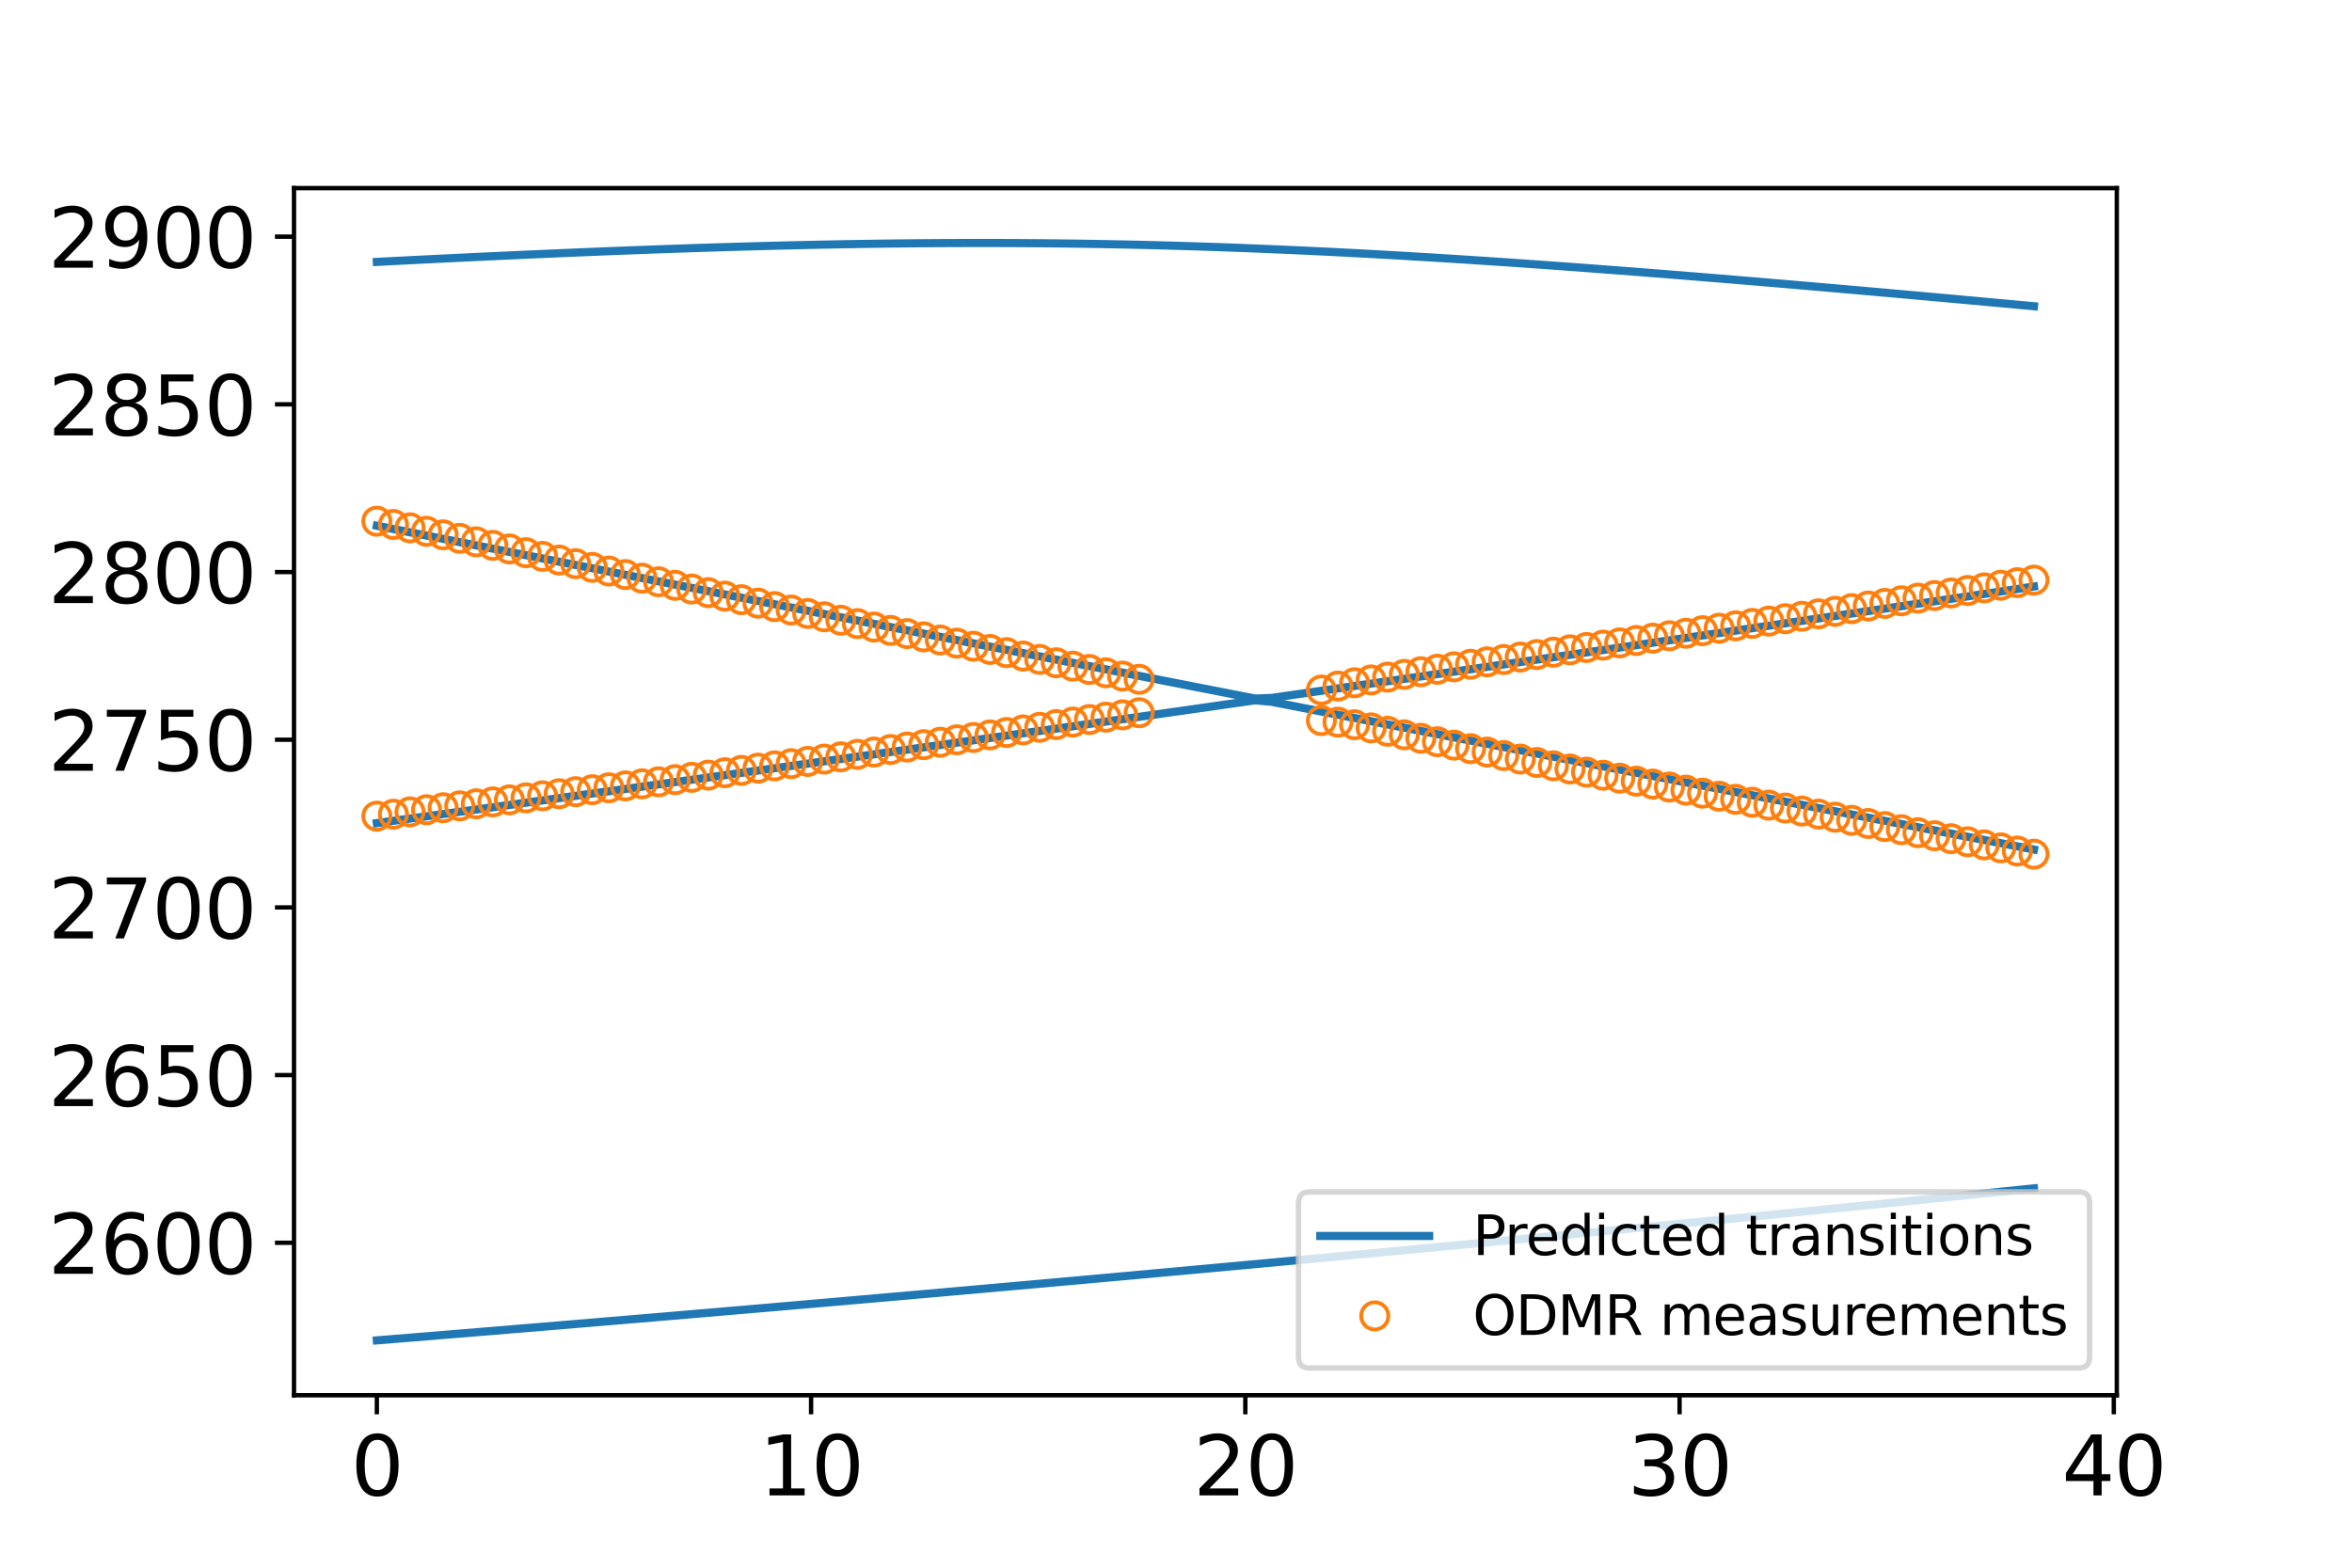 <?xml version="1.0" encoding="utf-8" standalone="no"?>
<!DOCTYPE svg PUBLIC "-//W3C//DTD SVG 1.1//EN"
  "http://www.w3.org/Graphics/SVG/1.1/DTD/svg11.dtd">
<svg xmlns:xlink="http://www.w3.org/1999/xlink" width="432pt" height="288pt" viewBox="0 0 432 288" xmlns="http://www.w3.org/2000/svg" version="1.1">
 <defs>
  <style type="text/css">*{stroke-linejoin: round; stroke-linecap: butt}</style>
 </defs>
 <g id="figure_1">
  <g id="patch_1">
   <path d="M 0 288 
L 432 288 
L 432 0 
L 0 0 
z
" style="fill: #ffffff"/>
  </g>
  <g id="axes_1">
   <g id="patch_2">
    <path d="M 54 256.32 
L 388.8 256.32 
L 388.8 34.56 
L 54 34.56 
z
" style="fill: #ffffff"/>
   </g>
   <g id="matplotlib.axis_1">
    <g id="xtick_1">
     <g id="line2d_1">
      <defs>
       <path id="m8bbb80790c" d="M 0 0 
L 0 3.5 
" style="stroke: #000000; stroke-width: 0.8"/>
      </defs>
      <g>
       <use xlink:href="#m8bbb80790c" x="69.218" y="256.32" style="stroke: #000000; stroke-width: 0.8"/>
      </g>
     </g>
     <g id="text_1">
      <!-- 0 -->
      <g transform="translate(64.446 274.718)scale(0.15 -0.15)">
       <defs>
        <path id="DejaVuSans-30" d="M 2034 4250 
Q 1547 4250 1301 3770 
Q 1056 3291 1056 2328 
Q 1056 1369 1301 889 
Q 1547 409 2034 409 
Q 2525 409 2770 889 
Q 3016 1369 3016 2328 
Q 3016 3291 2770 3770 
Q 2525 4250 2034 4250 
z
M 2034 4750 
Q 2819 4750 3233 4129 
Q 3647 3509 3647 2328 
Q 3647 1150 3233 529 
Q 2819 -91 2034 -91 
Q 1250 -91 836 529 
Q 422 1150 422 2328 
Q 422 3509 836 4129 
Q 1250 4750 2034 4750 
z
" transform="scale(0.016)"/>
       </defs>
       <use xlink:href="#DejaVuSans-30"/>
      </g>
     </g>
    </g>
    <g id="xtick_2">
     <g id="line2d_2">
      <g>
       <use xlink:href="#m8bbb80790c" x="148.976" y="256.32" style="stroke: #000000; stroke-width: 0.8"/>
      </g>
     </g>
     <g id="text_2">
      <!-- 10 -->
      <g transform="translate(139.432 274.718)scale(0.15 -0.15)">
       <defs>
        <path id="DejaVuSans-31" d="M 794 531 
L 1825 531 
L 1825 4091 
L 703 3866 
L 703 4441 
L 1819 4666 
L 2450 4666 
L 2450 531 
L 3481 531 
L 3481 0 
L 794 0 
L 794 531 
z
" transform="scale(0.016)"/>
       </defs>
       <use xlink:href="#DejaVuSans-31"/>
       <use xlink:href="#DejaVuSans-30" x="63.623"/>
      </g>
     </g>
    </g>
    <g id="xtick_3">
     <g id="line2d_3">
      <g>
       <use xlink:href="#m8bbb80790c" x="228.734" y="256.32" style="stroke: #000000; stroke-width: 0.8"/>
      </g>
     </g>
     <g id="text_3">
      <!-- 20 -->
      <g transform="translate(219.19 274.718)scale(0.15 -0.15)">
       <defs>
        <path id="DejaVuSans-32" d="M 1228 531 
L 3431 531 
L 3431 0 
L 469 0 
L 469 531 
Q 828 903 1448 1529 
Q 2069 2156 2228 2338 
Q 2531 2678 2651 2914 
Q 2772 3150 2772 3378 
Q 2772 3750 2511 3984 
Q 2250 4219 1831 4219 
Q 1534 4219 1204 4116 
Q 875 4013 500 3803 
L 500 4441 
Q 881 4594 1212 4672 
Q 1544 4750 1819 4750 
Q 2544 4750 2975 4387 
Q 3406 4025 3406 3419 
Q 3406 3131 3298 2873 
Q 3191 2616 2906 2266 
Q 2828 2175 2409 1742 
Q 1991 1309 1228 531 
z
" transform="scale(0.016)"/>
       </defs>
       <use xlink:href="#DejaVuSans-32"/>
       <use xlink:href="#DejaVuSans-30" x="63.623"/>
      </g>
     </g>
    </g>
    <g id="xtick_4">
     <g id="line2d_4">
      <g>
       <use xlink:href="#m8bbb80790c" x="308.492" y="256.32" style="stroke: #000000; stroke-width: 0.8"/>
      </g>
     </g>
     <g id="text_4">
      <!-- 30 -->
      <g transform="translate(298.948 274.718)scale(0.15 -0.15)">
       <defs>
        <path id="DejaVuSans-33" d="M 2597 2516 
Q 3050 2419 3304 2112 
Q 3559 1806 3559 1356 
Q 3559 666 3084 287 
Q 2609 -91 1734 -91 
Q 1441 -91 1130 -33 
Q 819 25 488 141 
L 488 750 
Q 750 597 1062 519 
Q 1375 441 1716 441 
Q 2309 441 2620 675 
Q 2931 909 2931 1356 
Q 2931 1769 2642 2001 
Q 2353 2234 1838 2234 
L 1294 2234 
L 1294 2753 
L 1863 2753 
Q 2328 2753 2575 2939 
Q 2822 3125 2822 3475 
Q 2822 3834 2567 4026 
Q 2313 4219 1838 4219 
Q 1578 4219 1281 4162 
Q 984 4106 628 3988 
L 628 4550 
Q 988 4650 1302 4700 
Q 1616 4750 1894 4750 
Q 2613 4750 3031 4423 
Q 3450 4097 3450 3541 
Q 3450 3153 3228 2886 
Q 3006 2619 2597 2516 
z
" transform="scale(0.016)"/>
       </defs>
       <use xlink:href="#DejaVuSans-33"/>
       <use xlink:href="#DejaVuSans-30" x="63.623"/>
      </g>
     </g>
    </g>
    <g id="xtick_5">
     <g id="line2d_5">
      <g>
       <use xlink:href="#m8bbb80790c" x="388.25" y="256.32" style="stroke: #000000; stroke-width: 0.8"/>
      </g>
     </g>
     <g id="text_5">
      <!-- 40 -->
      <g transform="translate(378.706 274.718)scale(0.15 -0.15)">
       <defs>
        <path id="DejaVuSans-34" d="M 2419 4116 
L 825 1625 
L 2419 1625 
L 2419 4116 
z
M 2253 4666 
L 3047 4666 
L 3047 1625 
L 3713 1625 
L 3713 1100 
L 3047 1100 
L 3047 0 
L 2419 0 
L 2419 1100 
L 313 1100 
L 313 1709 
L 2253 4666 
z
" transform="scale(0.016)"/>
       </defs>
       <use xlink:href="#DejaVuSans-34"/>
       <use xlink:href="#DejaVuSans-30" x="63.623"/>
      </g>
     </g>
    </g>
   </g>
   <g id="matplotlib.axis_2">
    <g id="ytick_1">
     <g id="line2d_6">
      <defs>
       <path id="mfdaae67c1b" d="M 0 0 
L -3.5 0 
" style="stroke: #000000; stroke-width: 0.8"/>
      </defs>
      <g>
       <use xlink:href="#mfdaae67c1b" x="54" y="228.31" style="stroke: #000000; stroke-width: 0.8"/>
      </g>
     </g>
     <g id="text_6">
      <!-- 2600 -->
      <g transform="translate(8.825 234.009)scale(0.15 -0.15)">
       <defs>
        <path id="DejaVuSans-36" d="M 2113 2584 
Q 1688 2584 1439 2293 
Q 1191 2003 1191 1497 
Q 1191 994 1439 701 
Q 1688 409 2113 409 
Q 2538 409 2786 701 
Q 3034 994 3034 1497 
Q 3034 2003 2786 2293 
Q 2538 2584 2113 2584 
z
M 3366 4563 
L 3366 3988 
Q 3128 4100 2886 4159 
Q 2644 4219 2406 4219 
Q 1781 4219 1451 3797 
Q 1122 3375 1075 2522 
Q 1259 2794 1537 2939 
Q 1816 3084 2150 3084 
Q 2853 3084 3261 2657 
Q 3669 2231 3669 1497 
Q 3669 778 3244 343 
Q 2819 -91 2113 -91 
Q 1303 -91 875 529 
Q 447 1150 447 2328 
Q 447 3434 972 4092 
Q 1497 4750 2381 4750 
Q 2619 4750 2861 4703 
Q 3103 4656 3366 4563 
z
" transform="scale(0.016)"/>
       </defs>
       <use xlink:href="#DejaVuSans-32"/>
       <use xlink:href="#DejaVuSans-36" x="63.623"/>
       <use xlink:href="#DejaVuSans-30" x="127.246"/>
       <use xlink:href="#DejaVuSans-30" x="190.869"/>
      </g>
     </g>
    </g>
    <g id="ytick_2">
     <g id="line2d_7">
      <g>
       <use xlink:href="#mfdaae67c1b" x="54" y="197.504" style="stroke: #000000; stroke-width: 0.8"/>
      </g>
     </g>
     <g id="text_7">
      <!-- 2650 -->
      <g transform="translate(8.825 203.203)scale(0.15 -0.15)">
       <defs>
        <path id="DejaVuSans-35" d="M 691 4666 
L 3169 4666 
L 3169 4134 
L 1269 4134 
L 1269 2991 
Q 1406 3038 1543 3061 
Q 1681 3084 1819 3084 
Q 2600 3084 3056 2656 
Q 3513 2228 3513 1497 
Q 3513 744 3044 326 
Q 2575 -91 1722 -91 
Q 1428 -91 1123 -41 
Q 819 9 494 109 
L 494 744 
Q 775 591 1075 516 
Q 1375 441 1709 441 
Q 2250 441 2565 725 
Q 2881 1009 2881 1497 
Q 2881 1984 2565 2268 
Q 2250 2553 1709 2553 
Q 1456 2553 1204 2497 
Q 953 2441 691 2322 
L 691 4666 
z
" transform="scale(0.016)"/>
       </defs>
       <use xlink:href="#DejaVuSans-32"/>
       <use xlink:href="#DejaVuSans-36" x="63.623"/>
       <use xlink:href="#DejaVuSans-35" x="127.246"/>
       <use xlink:href="#DejaVuSans-30" x="190.869"/>
      </g>
     </g>
    </g>
    <g id="ytick_3">
     <g id="line2d_8">
      <g>
       <use xlink:href="#mfdaae67c1b" x="54" y="166.699" style="stroke: #000000; stroke-width: 0.8"/>
      </g>
     </g>
     <g id="text_8">
      <!-- 2700 -->
      <g transform="translate(8.825 172.398)scale(0.15 -0.15)">
       <defs>
        <path id="DejaVuSans-37" d="M 525 4666 
L 3525 4666 
L 3525 4397 
L 1831 0 
L 1172 0 
L 2766 4134 
L 525 4134 
L 525 4666 
z
" transform="scale(0.016)"/>
       </defs>
       <use xlink:href="#DejaVuSans-32"/>
       <use xlink:href="#DejaVuSans-37" x="63.623"/>
       <use xlink:href="#DejaVuSans-30" x="127.246"/>
       <use xlink:href="#DejaVuSans-30" x="190.869"/>
      </g>
     </g>
    </g>
    <g id="ytick_4">
     <g id="line2d_9">
      <g>
       <use xlink:href="#mfdaae67c1b" x="54" y="135.894" style="stroke: #000000; stroke-width: 0.8"/>
      </g>
     </g>
     <g id="text_9">
      <!-- 2750 -->
      <g transform="translate(8.825 141.593)scale(0.15 -0.15)">
       <use xlink:href="#DejaVuSans-32"/>
       <use xlink:href="#DejaVuSans-37" x="63.623"/>
       <use xlink:href="#DejaVuSans-35" x="127.246"/>
       <use xlink:href="#DejaVuSans-30" x="190.869"/>
      </g>
     </g>
    </g>
    <g id="ytick_5">
     <g id="line2d_10">
      <g>
       <use xlink:href="#mfdaae67c1b" x="54" y="105.089" style="stroke: #000000; stroke-width: 0.8"/>
      </g>
     </g>
     <g id="text_10">
      <!-- 2800 -->
      <g transform="translate(8.825 110.787)scale(0.15 -0.15)">
       <defs>
        <path id="DejaVuSans-38" d="M 2034 2216 
Q 1584 2216 1326 1975 
Q 1069 1734 1069 1313 
Q 1069 891 1326 650 
Q 1584 409 2034 409 
Q 2484 409 2743 651 
Q 3003 894 3003 1313 
Q 3003 1734 2745 1975 
Q 2488 2216 2034 2216 
z
M 1403 2484 
Q 997 2584 770 2862 
Q 544 3141 544 3541 
Q 544 4100 942 4425 
Q 1341 4750 2034 4750 
Q 2731 4750 3128 4425 
Q 3525 4100 3525 3541 
Q 3525 3141 3298 2862 
Q 3072 2584 2669 2484 
Q 3125 2378 3379 2068 
Q 3634 1759 3634 1313 
Q 3634 634 3220 271 
Q 2806 -91 2034 -91 
Q 1263 -91 848 271 
Q 434 634 434 1313 
Q 434 1759 690 2068 
Q 947 2378 1403 2484 
z
M 1172 3481 
Q 1172 3119 1398 2916 
Q 1625 2713 2034 2713 
Q 2441 2713 2670 2916 
Q 2900 3119 2900 3481 
Q 2900 3844 2670 4047 
Q 2441 4250 2034 4250 
Q 1625 4250 1398 4047 
Q 1172 3844 1172 3481 
z
" transform="scale(0.016)"/>
       </defs>
       <use xlink:href="#DejaVuSans-32"/>
       <use xlink:href="#DejaVuSans-38" x="63.623"/>
       <use xlink:href="#DejaVuSans-30" x="127.246"/>
       <use xlink:href="#DejaVuSans-30" x="190.869"/>
      </g>
     </g>
    </g>
    <g id="ytick_6">
     <g id="line2d_11">
      <g>
       <use xlink:href="#mfdaae67c1b" x="54" y="74.283" style="stroke: #000000; stroke-width: 0.8"/>
      </g>
     </g>
     <g id="text_11">
      <!-- 2850 -->
      <g transform="translate(8.825 79.982)scale(0.15 -0.15)">
       <use xlink:href="#DejaVuSans-32"/>
       <use xlink:href="#DejaVuSans-38" x="63.623"/>
       <use xlink:href="#DejaVuSans-35" x="127.246"/>
       <use xlink:href="#DejaVuSans-30" x="190.869"/>
      </g>
     </g>
    </g>
    <g id="ytick_7">
     <g id="line2d_12">
      <g>
       <use xlink:href="#mfdaae67c1b" x="54" y="43.478" style="stroke: #000000; stroke-width: 0.8"/>
      </g>
     </g>
     <g id="text_12">
      <!-- 2900 -->
      <g transform="translate(8.825 49.177)scale(0.15 -0.15)">
       <defs>
        <path id="DejaVuSans-39" d="M 703 97 
L 703 672 
Q 941 559 1184 500 
Q 1428 441 1663 441 
Q 2288 441 2617 861 
Q 2947 1281 2994 2138 
Q 2813 1869 2534 1725 
Q 2256 1581 1919 1581 
Q 1219 1581 811 2004 
Q 403 2428 403 3163 
Q 403 3881 828 4315 
Q 1253 4750 1959 4750 
Q 2769 4750 3195 4129 
Q 3622 3509 3622 2328 
Q 3622 1225 3098 567 
Q 2575 -91 1691 -91 
Q 1453 -91 1209 -44 
Q 966 3 703 97 
z
M 1959 2075 
Q 2384 2075 2632 2365 
Q 2881 2656 2881 3163 
Q 2881 3666 2632 3958 
Q 2384 4250 1959 4250 
Q 1534 4250 1286 3958 
Q 1038 3666 1038 3163 
Q 1038 2656 1286 2365 
Q 1534 2075 1959 2075 
z
" transform="scale(0.016)"/>
       </defs>
       <use xlink:href="#DejaVuSans-32"/>
       <use xlink:href="#DejaVuSans-39" x="63.623"/>
       <use xlink:href="#DejaVuSans-30" x="127.246"/>
       <use xlink:href="#DejaVuSans-30" x="190.869"/>
      </g>
     </g>
    </g>
   </g>
   <g id="line2d_13">
    <path d="M 69.218 246.24 
L 72.262 245.993 
L 75.305 245.745 
L 78.349 245.496 
L 81.393 245.246 
L 84.436 244.996 
L 87.48 244.746 
L 90.524 244.495 
L 93.567 244.243 
L 96.611 243.99 
L 99.655 243.737 
L 102.698 243.483 
L 105.742 243.228 
L 108.785 242.973 
L 111.829 242.717 
L 114.873 242.461 
L 117.916 242.204 
L 120.96 241.946 
L 124.004 241.687 
L 127.047 241.428 
L 130.091 241.169 
L 133.135 240.908 
L 136.178 240.647 
L 139.222 240.386 
L 142.265 240.123 
L 145.309 239.86 
L 148.353 239.597 
L 151.396 239.333 
L 154.44 239.068 
L 157.484 238.802 
L 160.527 238.536 
L 163.571 238.269 
L 166.615 238.002 
L 169.658 237.734 
L 172.702 237.465 
L 175.745 237.195 
L 178.789 236.925 
L 181.833 236.655 
L 184.876 236.383 
L 187.92 236.111 
L 190.964 235.839 
L 194.007 235.565 
L 197.051 235.292 
L 200.095 235.017 
L 203.138 234.742 
L 206.182 234.466 
L 209.225 234.19 
L 212.269 233.912 
L 215.313 233.635 
L 218.356 233.356 
L 221.4 233.077 
L 224.444 232.798 
L 227.487 232.517 
L 230.531 232.236 
L 233.575 231.955 
L 236.618 231.672 
L 239.662 231.39 
L 242.705 231.106 
L 245.749 230.822 
L 248.793 230.537 
L 251.836 230.252 
L 254.88 229.966 
L 257.924 229.679 
L 260.967 229.392 
L 264.011 229.104 
L 267.055 228.815 
L 270.098 228.526 
L 273.142 228.236 
L 276.185 227.945 
L 279.229 227.654 
L 282.273 227.362 
L 285.316 227.07 
L 288.36 226.777 
L 291.404 226.483 
L 294.447 226.189 
L 297.491 225.894 
L 300.535 225.598 
L 303.578 225.302 
L 306.622 225.005 
L 309.665 224.708 
L 312.709 224.41 
L 315.753 224.111 
L 318.796 223.812 
L 321.84 223.511 
L 324.884 223.211 
L 327.927 222.91 
L 330.971 222.608 
L 334.015 222.305 
L 337.058 222.002 
L 340.102 221.698 
L 343.145 221.394 
L 346.189 221.089 
L 349.233 220.783 
L 352.276 220.476 
L 355.32 220.17 
L 358.364 219.862 
L 361.407 219.554 
L 364.451 219.245 
L 367.495 218.935 
L 370.538 218.625 
L 373.582 218.315 
" clip-path="url(#p1e06d47114)" style="fill: none; stroke: #1f77b4; stroke-width: 1.5; stroke-linecap: square"/>
   </g>
   <g id="line2d_14">
    <path d="M 69.218 151.211 
L 72.262 150.796 
L 75.305 150.38 
L 78.349 149.964 
L 81.393 149.548 
L 84.436 149.131 
L 87.48 148.714 
L 90.524 148.296 
L 93.567 147.878 
L 96.611 147.46 
L 99.655 147.041 
L 102.698 146.621 
L 105.742 146.202 
L 108.785 145.782 
L 111.829 145.361 
L 114.873 144.94 
L 117.916 144.519 
L 120.96 144.097 
L 124.004 143.675 
L 127.047 143.252 
L 130.091 142.829 
L 133.135 142.406 
L 136.178 141.982 
L 139.222 141.558 
L 142.265 141.134 
L 145.309 140.709 
L 148.353 140.283 
L 151.396 139.858 
L 154.44 139.431 
L 157.484 139.005 
L 160.527 138.578 
L 163.571 138.151 
L 166.615 137.723 
L 169.658 137.295 
L 172.702 136.866 
L 175.745 136.437 
L 178.789 136.008 
L 181.833 135.578 
L 184.876 135.148 
L 187.92 134.718 
L 190.964 134.287 
L 194.007 133.855 
L 197.051 133.424 
L 200.095 132.992 
L 203.138 132.559 
L 206.182 132.126 
L 209.225 131.693 
L 212.269 131.26 
L 215.313 130.826 
L 218.356 130.391 
L 221.4 129.957 
L 224.444 129.521 
L 227.487 129.086 
L 230.531 128.65 
L 233.575 128.929 
L 236.618 129.524 
L 239.662 130.119 
L 242.705 130.714 
L 245.749 131.308 
L 248.793 131.902 
L 251.836 132.496 
L 254.88 133.09 
L 257.924 133.683 
L 260.967 134.277 
L 264.011 134.87 
L 267.055 135.463 
L 270.098 136.055 
L 273.142 136.648 
L 276.185 137.24 
L 279.229 137.832 
L 282.273 138.424 
L 285.316 139.016 
L 288.36 139.607 
L 291.404 140.198 
L 294.447 140.789 
L 297.491 141.38 
L 300.535 141.97 
L 303.578 142.56 
L 306.622 143.15 
L 309.665 143.74 
L 312.709 144.33 
L 315.753 144.919 
L 318.796 145.508 
L 321.84 146.097 
L 324.884 146.685 
L 327.927 147.274 
L 330.971 147.862 
L 334.015 148.45 
L 337.058 149.037 
L 340.102 149.625 
L 343.145 150.212 
L 346.189 150.799 
L 349.233 151.385 
L 352.276 151.972 
L 355.32 152.558 
L 358.364 153.144 
L 361.407 153.729 
L 364.451 154.315 
L 367.495 154.9 
L 370.538 155.485 
L 373.582 156.069 
" clip-path="url(#p1e06d47114)" style="fill: none; stroke: #1f77b4; stroke-width: 1.5; stroke-linecap: square"/>
   </g>
   <g id="line2d_15">
    <path d="M 69.218 96.586 
L 72.262 97.187 
L 75.305 97.788 
L 78.349 98.389 
L 81.393 98.99 
L 84.436 99.591 
L 87.48 100.192 
L 90.524 100.793 
L 93.567 101.394 
L 96.611 101.995 
L 99.655 102.596 
L 102.698 103.196 
L 105.742 103.797 
L 108.785 104.398 
L 111.829 104.999 
L 114.873 105.599 
L 117.916 106.2 
L 120.96 106.8 
L 124.004 107.401 
L 127.047 108.001 
L 130.091 108.601 
L 133.135 109.201 
L 136.178 109.801 
L 139.222 110.401 
L 142.265 111.001 
L 145.309 111.601 
L 148.353 112.2 
L 151.396 112.8 
L 154.44 113.399 
L 157.484 113.998 
L 160.527 114.597 
L 163.571 115.196 
L 166.615 115.795 
L 169.658 116.394 
L 172.702 116.992 
L 175.745 117.591 
L 178.789 118.189 
L 181.833 118.787 
L 184.876 119.385 
L 187.92 119.983 
L 190.964 120.581 
L 194.007 121.178 
L 197.051 121.775 
L 200.095 122.372 
L 203.138 122.969 
L 206.182 123.566 
L 209.225 124.163 
L 212.269 124.759 
L 215.313 125.356 
L 218.356 125.952 
L 221.4 126.548 
L 224.444 127.143 
L 227.487 127.739 
L 230.531 128.334 
L 233.575 128.214 
L 236.618 127.777 
L 239.662 127.34 
L 242.705 126.903 
L 245.749 126.465 
L 248.793 126.027 
L 251.836 125.588 
L 254.88 125.149 
L 257.924 124.71 
L 260.967 124.27 
L 264.011 123.83 
L 267.055 123.39 
L 270.098 122.949 
L 273.142 122.508 
L 276.185 122.066 
L 279.229 121.624 
L 282.273 121.182 
L 285.316 120.739 
L 288.36 120.296 
L 291.404 119.853 
L 294.447 119.409 
L 297.491 118.965 
L 300.535 118.521 
L 303.578 118.076 
L 306.622 117.631 
L 309.665 117.186 
L 312.709 116.74 
L 315.753 116.293 
L 318.796 115.847 
L 321.84 115.4 
L 324.884 114.953 
L 327.927 114.505 
L 330.971 114.057 
L 334.015 113.609 
L 337.058 113.16 
L 340.102 112.711 
L 343.145 112.262 
L 346.189 111.812 
L 349.233 111.362 
L 352.276 110.912 
L 355.32 110.461 
L 358.364 110.01 
L 361.407 109.559 
L 364.451 109.108 
L 367.495 108.656 
L 370.538 108.203 
L 373.582 107.751 
" clip-path="url(#p1e06d47114)" style="fill: none; stroke: #1f77b4; stroke-width: 1.5; stroke-linecap: square"/>
   </g>
   <g id="line2d_16">
    <path d="M 69.218 48.113 
L 72.262 47.957 
L 75.305 47.804 
L 78.349 47.652 
L 81.393 47.502 
L 84.436 47.355 
L 87.48 47.209 
L 90.524 47.067 
L 93.567 46.927 
L 96.611 46.789 
L 99.655 46.654 
L 102.698 46.523 
L 105.742 46.394 
L 108.785 46.269 
L 111.829 46.147 
L 114.873 46.028 
L 117.916 45.913 
L 120.96 45.802 
L 124.004 45.695 
L 127.047 45.592 
L 130.091 45.493 
L 133.135 45.399 
L 136.178 45.309 
L 139.222 45.225 
L 142.265 45.145 
L 145.309 45.07 
L 148.353 45.001 
L 151.396 44.937 
L 154.44 44.879 
L 157.484 44.827 
L 160.527 44.781 
L 163.571 44.741 
L 166.615 44.707 
L 169.658 44.68 
L 172.702 44.66 
L 175.745 44.647 
L 178.789 44.64 
L 181.833 44.64 
L 184.876 44.648 
L 187.92 44.663 
L 190.964 44.685 
L 194.007 44.715 
L 197.051 44.752 
L 200.095 44.796 
L 203.138 44.848 
L 206.182 44.908 
L 209.225 44.975 
L 212.269 45.05 
L 215.313 45.131 
L 218.356 45.221 
L 221.4 45.317 
L 224.444 45.421 
L 227.487 45.532 
L 230.531 45.65 
L 233.575 45.775 
L 236.618 45.907 
L 239.662 46.045 
L 242.705 46.189 
L 245.749 46.34 
L 248.793 46.497 
L 251.836 46.66 
L 254.88 46.829 
L 257.924 47.004 
L 260.967 47.184 
L 264.011 47.369 
L 267.055 47.559 
L 270.098 47.754 
L 273.142 47.954 
L 276.185 48.158 
L 279.229 48.367 
L 282.273 48.58 
L 285.316 48.797 
L 288.36 49.019 
L 291.404 49.243 
L 294.447 49.472 
L 297.491 49.703 
L 300.535 49.938 
L 303.578 50.177 
L 306.622 50.418 
L 309.665 50.662 
L 312.709 50.909 
L 315.753 51.158 
L 318.796 51.41 
L 321.84 51.664 
L 324.884 51.921 
L 327.927 52.179 
L 330.971 52.44 
L 334.015 52.703 
L 337.058 52.968 
L 340.102 53.234 
L 343.145 53.502 
L 346.189 53.772 
L 349.233 54.043 
L 352.276 54.315 
L 355.32 54.589 
L 358.364 54.865 
L 361.407 55.141 
L 364.451 55.419 
L 367.495 55.698 
L 370.538 55.978 
L 373.582 56.259 
" clip-path="url(#p1e06d47114)" style="fill: none; stroke: #1f77b4; stroke-width: 1.5; stroke-linecap: square"/>
   </g>
   <g id="line2d_17">
    <defs>
     <path id="mc6001dae85" d="M 0 2.5 
C 0.663 2.5 1.299 2.237 1.768 1.768 
C 2.237 1.299 2.5 0.663 2.5 0 
C 2.5 -0.663 2.237 -1.299 1.768 -1.768 
C 1.299 -2.237 0.663 -2.5 0 -2.5 
C -0.663 -2.5 -1.299 -2.237 -1.768 -1.768 
C -2.237 -1.299 -2.5 -0.663 -2.5 0 
C -2.5 0.663 -2.237 1.299 -1.768 1.768 
C -1.299 2.237 -0.663 2.5 0 2.5 
z
" style="stroke: #ff7f0e; stroke-width: 0.7"/>
    </defs>
    <g clip-path="url(#p1e06d47114)">
     <use xlink:href="#mc6001dae85" x="69.218" y="149.938" style="fill-opacity: 0; stroke: #ff7f0e; stroke-width: 0.7"/>
     <use xlink:href="#mc6001dae85" x="72.262" y="149.579" style="fill-opacity: 0; stroke: #ff7f0e; stroke-width: 0.7"/>
     <use xlink:href="#mc6001dae85" x="75.305" y="149.145" style="fill-opacity: 0; stroke: #ff7f0e; stroke-width: 0.7"/>
     <use xlink:href="#mc6001dae85" x="78.349" y="148.754" style="fill-opacity: 0; stroke: #ff7f0e; stroke-width: 0.7"/>
     <use xlink:href="#mc6001dae85" x="81.393" y="148.39" style="fill-opacity: 0; stroke: #ff7f0e; stroke-width: 0.7"/>
     <use xlink:href="#mc6001dae85" x="84.436" y="148.04" style="fill-opacity: 0; stroke: #ff7f0e; stroke-width: 0.7"/>
     <use xlink:href="#mc6001dae85" x="87.48" y="147.666" style="fill-opacity: 0; stroke: #ff7f0e; stroke-width: 0.7"/>
     <use xlink:href="#mc6001dae85" x="90.524" y="147.31" style="fill-opacity: 0; stroke: #ff7f0e; stroke-width: 0.7"/>
     <use xlink:href="#mc6001dae85" x="93.567" y="146.942" style="fill-opacity: 0; stroke: #ff7f0e; stroke-width: 0.7"/>
     <use xlink:href="#mc6001dae85" x="96.611" y="146.574" style="fill-opacity: 0; stroke: #ff7f0e; stroke-width: 0.7"/>
     <use xlink:href="#mc6001dae85" x="99.655" y="146.198" style="fill-opacity: 0; stroke: #ff7f0e; stroke-width: 0.7"/>
     <use xlink:href="#mc6001dae85" x="102.698" y="145.813" style="fill-opacity: 0; stroke: #ff7f0e; stroke-width: 0.7"/>
     <use xlink:href="#mc6001dae85" x="105.742" y="145.439" style="fill-opacity: 0; stroke: #ff7f0e; stroke-width: 0.7"/>
     <use xlink:href="#mc6001dae85" x="108.785" y="145.078" style="fill-opacity: 0; stroke: #ff7f0e; stroke-width: 0.7"/>
     <use xlink:href="#mc6001dae85" x="111.829" y="144.721" style="fill-opacity: 0; stroke: #ff7f0e; stroke-width: 0.7"/>
     <use xlink:href="#mc6001dae85" x="114.873" y="144.374" style="fill-opacity: 0; stroke: #ff7f0e; stroke-width: 0.7"/>
     <use xlink:href="#mc6001dae85" x="117.916" y="143.999" style="fill-opacity: 0; stroke: #ff7f0e; stroke-width: 0.7"/>
     <use xlink:href="#mc6001dae85" x="120.96" y="143.628" style="fill-opacity: 0; stroke: #ff7f0e; stroke-width: 0.7"/>
     <use xlink:href="#mc6001dae85" x="124.004" y="143.232" style="fill-opacity: 0; stroke: #ff7f0e; stroke-width: 0.7"/>
     <use xlink:href="#mc6001dae85" x="127.047" y="142.805" style="fill-opacity: 0; stroke: #ff7f0e; stroke-width: 0.7"/>
     <use xlink:href="#mc6001dae85" x="130.091" y="142.397" style="fill-opacity: 0; stroke: #ff7f0e; stroke-width: 0.7"/>
     <use xlink:href="#mc6001dae85" x="133.135" y="141.957" style="fill-opacity: 0; stroke: #ff7f0e; stroke-width: 0.7"/>
     <use xlink:href="#mc6001dae85" x="136.178" y="141.524" style="fill-opacity: 0; stroke: #ff7f0e; stroke-width: 0.7"/>
     <use xlink:href="#mc6001dae85" x="139.222" y="141.115" style="fill-opacity: 0; stroke: #ff7f0e; stroke-width: 0.7"/>
     <use xlink:href="#mc6001dae85" x="142.265" y="140.697" style="fill-opacity: 0; stroke: #ff7f0e; stroke-width: 0.7"/>
     <use xlink:href="#mc6001dae85" x="145.309" y="140.295" style="fill-opacity: 0; stroke: #ff7f0e; stroke-width: 0.7"/>
     <use xlink:href="#mc6001dae85" x="148.353" y="139.877" style="fill-opacity: 0; stroke: #ff7f0e; stroke-width: 0.7"/>
     <use xlink:href="#mc6001dae85" x="151.396" y="139.45" style="fill-opacity: 0; stroke: #ff7f0e; stroke-width: 0.7"/>
     <use xlink:href="#mc6001dae85" x="154.44" y="139.034" style="fill-opacity: 0; stroke: #ff7f0e; stroke-width: 0.7"/>
     <use xlink:href="#mc6001dae85" x="157.484" y="138.587" style="fill-opacity: 0; stroke: #ff7f0e; stroke-width: 0.7"/>
     <use xlink:href="#mc6001dae85" x="160.527" y="138.161" style="fill-opacity: 0; stroke: #ff7f0e; stroke-width: 0.7"/>
     <use xlink:href="#mc6001dae85" x="163.571" y="137.689" style="fill-opacity: 0; stroke: #ff7f0e; stroke-width: 0.7"/>
     <use xlink:href="#mc6001dae85" x="166.615" y="137.24" style="fill-opacity: 0; stroke: #ff7f0e; stroke-width: 0.7"/>
     <use xlink:href="#mc6001dae85" x="169.658" y="136.807" style="fill-opacity: 0; stroke: #ff7f0e; stroke-width: 0.7"/>
     <use xlink:href="#mc6001dae85" x="172.702" y="136.357" style="fill-opacity: 0; stroke: #ff7f0e; stroke-width: 0.7"/>
     <use xlink:href="#mc6001dae85" x="175.745" y="135.91" style="fill-opacity: 0; stroke: #ff7f0e; stroke-width: 0.7"/>
     <use xlink:href="#mc6001dae85" x="178.789" y="135.485" style="fill-opacity: 0; stroke: #ff7f0e; stroke-width: 0.7"/>
     <use xlink:href="#mc6001dae85" x="181.833" y="135.012" style="fill-opacity: 0; stroke: #ff7f0e; stroke-width: 0.7"/>
     <use xlink:href="#mc6001dae85" x="184.876" y="134.571" style="fill-opacity: 0; stroke: #ff7f0e; stroke-width: 0.7"/>
     <use xlink:href="#mc6001dae85" x="187.92" y="134.088" style="fill-opacity: 0; stroke: #ff7f0e; stroke-width: 0.7"/>
     <use xlink:href="#mc6001dae85" x="190.964" y="133.614" style="fill-opacity: 0; stroke: #ff7f0e; stroke-width: 0.7"/>
     <use xlink:href="#mc6001dae85" x="194.007" y="133.112" style="fill-opacity: 0; stroke: #ff7f0e; stroke-width: 0.7"/>
     <use xlink:href="#mc6001dae85" x="197.051" y="132.653" style="fill-opacity: 0; stroke: #ff7f0e; stroke-width: 0.7"/>
     <use xlink:href="#mc6001dae85" x="200.095" y="132.182" style="fill-opacity: 0; stroke: #ff7f0e; stroke-width: 0.7"/>
     <use xlink:href="#mc6001dae85" x="203.138" y="131.748" style="fill-opacity: 0; stroke: #ff7f0e; stroke-width: 0.7"/>
     <use xlink:href="#mc6001dae85" x="206.182" y="131.324" style="fill-opacity: 0; stroke: #ff7f0e; stroke-width: 0.7"/>
     <use xlink:href="#mc6001dae85" x="209.225" y="130.936" style="fill-opacity: 0; stroke: #ff7f0e; stroke-width: 0.7"/>
     <use xlink:href="#mc6001dae85" x="242.705" y="132.368" style="fill-opacity: 0; stroke: #ff7f0e; stroke-width: 0.7"/>
     <use xlink:href="#mc6001dae85" x="245.749" y="132.665" style="fill-opacity: 0; stroke: #ff7f0e; stroke-width: 0.7"/>
     <use xlink:href="#mc6001dae85" x="248.793" y="133.135" style="fill-opacity: 0; stroke: #ff7f0e; stroke-width: 0.7"/>
     <use xlink:href="#mc6001dae85" x="251.836" y="133.715" style="fill-opacity: 0; stroke: #ff7f0e; stroke-width: 0.7"/>
     <use xlink:href="#mc6001dae85" x="254.88" y="134.338" style="fill-opacity: 0; stroke: #ff7f0e; stroke-width: 0.7"/>
     <use xlink:href="#mc6001dae85" x="257.924" y="134.988" style="fill-opacity: 0; stroke: #ff7f0e; stroke-width: 0.7"/>
     <use xlink:href="#mc6001dae85" x="260.967" y="135.623" style="fill-opacity: 0; stroke: #ff7f0e; stroke-width: 0.7"/>
     <use xlink:href="#mc6001dae85" x="264.011" y="136.26" style="fill-opacity: 0; stroke: #ff7f0e; stroke-width: 0.7"/>
     <use xlink:href="#mc6001dae85" x="267.055" y="136.887" style="fill-opacity: 0; stroke: #ff7f0e; stroke-width: 0.7"/>
     <use xlink:href="#mc6001dae85" x="270.098" y="137.531" style="fill-opacity: 0; stroke: #ff7f0e; stroke-width: 0.7"/>
     <use xlink:href="#mc6001dae85" x="273.142" y="138.162" style="fill-opacity: 0; stroke: #ff7f0e; stroke-width: 0.7"/>
     <use xlink:href="#mc6001dae85" x="276.185" y="138.802" style="fill-opacity: 0; stroke: #ff7f0e; stroke-width: 0.7"/>
     <use xlink:href="#mc6001dae85" x="279.229" y="139.446" style="fill-opacity: 0; stroke: #ff7f0e; stroke-width: 0.7"/>
     <use xlink:href="#mc6001dae85" x="282.273" y="140.071" style="fill-opacity: 0; stroke: #ff7f0e; stroke-width: 0.7"/>
     <use xlink:href="#mc6001dae85" x="285.316" y="140.686" style="fill-opacity: 0; stroke: #ff7f0e; stroke-width: 0.7"/>
     <use xlink:href="#mc6001dae85" x="288.36" y="141.274" style="fill-opacity: 0; stroke: #ff7f0e; stroke-width: 0.7"/>
     <use xlink:href="#mc6001dae85" x="291.404" y="141.848" style="fill-opacity: 0; stroke: #ff7f0e; stroke-width: 0.7"/>
     <use xlink:href="#mc6001dae85" x="294.447" y="142.411" style="fill-opacity: 0; stroke: #ff7f0e; stroke-width: 0.7"/>
     <use xlink:href="#mc6001dae85" x="297.491" y="142.955" style="fill-opacity: 0; stroke: #ff7f0e; stroke-width: 0.7"/>
     <use xlink:href="#mc6001dae85" x="300.535" y="143.504" style="fill-opacity: 0; stroke: #ff7f0e; stroke-width: 0.7"/>
     <use xlink:href="#mc6001dae85" x="303.578" y="144.041" style="fill-opacity: 0; stroke: #ff7f0e; stroke-width: 0.7"/>
     <use xlink:href="#mc6001dae85" x="306.622" y="144.583" style="fill-opacity: 0; stroke: #ff7f0e; stroke-width: 0.7"/>
     <use xlink:href="#mc6001dae85" x="309.665" y="145.154" style="fill-opacity: 0; stroke: #ff7f0e; stroke-width: 0.7"/>
     <use xlink:href="#mc6001dae85" x="312.709" y="145.713" style="fill-opacity: 0; stroke: #ff7f0e; stroke-width: 0.7"/>
     <use xlink:href="#mc6001dae85" x="315.753" y="146.274" style="fill-opacity: 0; stroke: #ff7f0e; stroke-width: 0.7"/>
     <use xlink:href="#mc6001dae85" x="318.796" y="146.837" style="fill-opacity: 0; stroke: #ff7f0e; stroke-width: 0.7"/>
     <use xlink:href="#mc6001dae85" x="321.84" y="147.378" style="fill-opacity: 0; stroke: #ff7f0e; stroke-width: 0.7"/>
     <use xlink:href="#mc6001dae85" x="324.884" y="147.914" style="fill-opacity: 0; stroke: #ff7f0e; stroke-width: 0.7"/>
     <use xlink:href="#mc6001dae85" x="327.927" y="148.447" style="fill-opacity: 0; stroke: #ff7f0e; stroke-width: 0.7"/>
     <use xlink:href="#mc6001dae85" x="330.971" y="149" style="fill-opacity: 0; stroke: #ff7f0e; stroke-width: 0.7"/>
     <use xlink:href="#mc6001dae85" x="334.015" y="149.56" style="fill-opacity: 0; stroke: #ff7f0e; stroke-width: 0.7"/>
     <use xlink:href="#mc6001dae85" x="337.058" y="150.124" style="fill-opacity: 0; stroke: #ff7f0e; stroke-width: 0.7"/>
     <use xlink:href="#mc6001dae85" x="340.102" y="150.698" style="fill-opacity: 0; stroke: #ff7f0e; stroke-width: 0.7"/>
     <use xlink:href="#mc6001dae85" x="343.145" y="151.281" style="fill-opacity: 0; stroke: #ff7f0e; stroke-width: 0.7"/>
     <use xlink:href="#mc6001dae85" x="346.189" y="151.851" style="fill-opacity: 0; stroke: #ff7f0e; stroke-width: 0.7"/>
     <use xlink:href="#mc6001dae85" x="349.233" y="152.423" style="fill-opacity: 0; stroke: #ff7f0e; stroke-width: 0.7"/>
     <use xlink:href="#mc6001dae85" x="352.276" y="152.973" style="fill-opacity: 0; stroke: #ff7f0e; stroke-width: 0.7"/>
     <use xlink:href="#mc6001dae85" x="355.32" y="153.529" style="fill-opacity: 0; stroke: #ff7f0e; stroke-width: 0.7"/>
     <use xlink:href="#mc6001dae85" x="358.364" y="154.077" style="fill-opacity: 0; stroke: #ff7f0e; stroke-width: 0.7"/>
     <use xlink:href="#mc6001dae85" x="361.407" y="154.642" style="fill-opacity: 0; stroke: #ff7f0e; stroke-width: 0.7"/>
     <use xlink:href="#mc6001dae85" x="364.451" y="155.208" style="fill-opacity: 0; stroke: #ff7f0e; stroke-width: 0.7"/>
     <use xlink:href="#mc6001dae85" x="367.495" y="155.761" style="fill-opacity: 0; stroke: #ff7f0e; stroke-width: 0.7"/>
     <use xlink:href="#mc6001dae85" x="370.538" y="156.343" style="fill-opacity: 0; stroke: #ff7f0e; stroke-width: 0.7"/>
     <use xlink:href="#mc6001dae85" x="373.582" y="156.917" style="fill-opacity: 0; stroke: #ff7f0e; stroke-width: 0.7"/>
    </g>
   </g>
   <g id="line2d_18">
    <g clip-path="url(#p1e06d47114)">
     <use xlink:href="#mc6001dae85" x="69.218" y="95.748" style="fill-opacity: 0; stroke: #ff7f0e; stroke-width: 0.7"/>
     <use xlink:href="#mc6001dae85" x="72.262" y="96.349" style="fill-opacity: 0; stroke: #ff7f0e; stroke-width: 0.7"/>
     <use xlink:href="#mc6001dae85" x="75.305" y="96.969" style="fill-opacity: 0; stroke: #ff7f0e; stroke-width: 0.7"/>
     <use xlink:href="#mc6001dae85" x="78.349" y="97.605" style="fill-opacity: 0; stroke: #ff7f0e; stroke-width: 0.7"/>
     <use xlink:href="#mc6001dae85" x="81.393" y="98.253" style="fill-opacity: 0; stroke: #ff7f0e; stroke-width: 0.7"/>
     <use xlink:href="#mc6001dae85" x="84.436" y="98.894" style="fill-opacity: 0; stroke: #ff7f0e; stroke-width: 0.7"/>
     <use xlink:href="#mc6001dae85" x="87.48" y="99.538" style="fill-opacity: 0; stroke: #ff7f0e; stroke-width: 0.7"/>
     <use xlink:href="#mc6001dae85" x="90.524" y="100.185" style="fill-opacity: 0; stroke: #ff7f0e; stroke-width: 0.7"/>
     <use xlink:href="#mc6001dae85" x="93.567" y="100.843" style="fill-opacity: 0; stroke: #ff7f0e; stroke-width: 0.7"/>
     <use xlink:href="#mc6001dae85" x="96.611" y="101.538" style="fill-opacity: 0; stroke: #ff7f0e; stroke-width: 0.7"/>
     <use xlink:href="#mc6001dae85" x="99.655" y="102.21" style="fill-opacity: 0; stroke: #ff7f0e; stroke-width: 0.7"/>
     <use xlink:href="#mc6001dae85" x="102.698" y="102.889" style="fill-opacity: 0; stroke: #ff7f0e; stroke-width: 0.7"/>
     <use xlink:href="#mc6001dae85" x="105.742" y="103.556" style="fill-opacity: 0; stroke: #ff7f0e; stroke-width: 0.7"/>
     <use xlink:href="#mc6001dae85" x="108.785" y="104.234" style="fill-opacity: 0; stroke: #ff7f0e; stroke-width: 0.7"/>
     <use xlink:href="#mc6001dae85" x="111.829" y="104.903" style="fill-opacity: 0; stroke: #ff7f0e; stroke-width: 0.7"/>
     <use xlink:href="#mc6001dae85" x="114.873" y="105.547" style="fill-opacity: 0; stroke: #ff7f0e; stroke-width: 0.7"/>
     <use xlink:href="#mc6001dae85" x="117.916" y="106.219" style="fill-opacity: 0; stroke: #ff7f0e; stroke-width: 0.7"/>
     <use xlink:href="#mc6001dae85" x="120.96" y="106.872" style="fill-opacity: 0; stroke: #ff7f0e; stroke-width: 0.7"/>
     <use xlink:href="#mc6001dae85" x="124.004" y="107.531" style="fill-opacity: 0; stroke: #ff7f0e; stroke-width: 0.7"/>
     <use xlink:href="#mc6001dae85" x="127.047" y="108.208" style="fill-opacity: 0; stroke: #ff7f0e; stroke-width: 0.7"/>
     <use xlink:href="#mc6001dae85" x="130.091" y="108.875" style="fill-opacity: 0; stroke: #ff7f0e; stroke-width: 0.7"/>
     <use xlink:href="#mc6001dae85" x="133.135" y="109.519" style="fill-opacity: 0; stroke: #ff7f0e; stroke-width: 0.7"/>
     <use xlink:href="#mc6001dae85" x="136.178" y="110.167" style="fill-opacity: 0; stroke: #ff7f0e; stroke-width: 0.7"/>
     <use xlink:href="#mc6001dae85" x="139.222" y="110.799" style="fill-opacity: 0; stroke: #ff7f0e; stroke-width: 0.7"/>
     <use xlink:href="#mc6001dae85" x="142.265" y="111.438" style="fill-opacity: 0; stroke: #ff7f0e; stroke-width: 0.7"/>
     <use xlink:href="#mc6001dae85" x="145.309" y="112.068" style="fill-opacity: 0; stroke: #ff7f0e; stroke-width: 0.7"/>
     <use xlink:href="#mc6001dae85" x="148.353" y="112.697" style="fill-opacity: 0; stroke: #ff7f0e; stroke-width: 0.7"/>
     <use xlink:href="#mc6001dae85" x="151.396" y="113.31" style="fill-opacity: 0; stroke: #ff7f0e; stroke-width: 0.7"/>
     <use xlink:href="#mc6001dae85" x="154.44" y="113.941" style="fill-opacity: 0; stroke: #ff7f0e; stroke-width: 0.7"/>
     <use xlink:href="#mc6001dae85" x="157.484" y="114.564" style="fill-opacity: 0; stroke: #ff7f0e; stroke-width: 0.7"/>
     <use xlink:href="#mc6001dae85" x="160.527" y="115.191" style="fill-opacity: 0; stroke: #ff7f0e; stroke-width: 0.7"/>
     <use xlink:href="#mc6001dae85" x="163.571" y="115.81" style="fill-opacity: 0; stroke: #ff7f0e; stroke-width: 0.7"/>
     <use xlink:href="#mc6001dae85" x="166.615" y="116.395" style="fill-opacity: 0; stroke: #ff7f0e; stroke-width: 0.7"/>
     <use xlink:href="#mc6001dae85" x="169.658" y="116.996" style="fill-opacity: 0; stroke: #ff7f0e; stroke-width: 0.7"/>
     <use xlink:href="#mc6001dae85" x="172.702" y="117.578" style="fill-opacity: 0; stroke: #ff7f0e; stroke-width: 0.7"/>
     <use xlink:href="#mc6001dae85" x="175.745" y="118.152" style="fill-opacity: 0; stroke: #ff7f0e; stroke-width: 0.7"/>
     <use xlink:href="#mc6001dae85" x="178.789" y="118.715" style="fill-opacity: 0; stroke: #ff7f0e; stroke-width: 0.7"/>
     <use xlink:href="#mc6001dae85" x="181.833" y="119.306" style="fill-opacity: 0; stroke: #ff7f0e; stroke-width: 0.7"/>
     <use xlink:href="#mc6001dae85" x="184.876" y="119.894" style="fill-opacity: 0; stroke: #ff7f0e; stroke-width: 0.7"/>
     <use xlink:href="#mc6001dae85" x="187.92" y="120.522" style="fill-opacity: 0; stroke: #ff7f0e; stroke-width: 0.7"/>
     <use xlink:href="#mc6001dae85" x="190.964" y="121.137" style="fill-opacity: 0; stroke: #ff7f0e; stroke-width: 0.7"/>
     <use xlink:href="#mc6001dae85" x="194.007" y="121.758" style="fill-opacity: 0; stroke: #ff7f0e; stroke-width: 0.7"/>
     <use xlink:href="#mc6001dae85" x="197.051" y="122.38" style="fill-opacity: 0; stroke: #ff7f0e; stroke-width: 0.7"/>
     <use xlink:href="#mc6001dae85" x="200.095" y="122.987" style="fill-opacity: 0; stroke: #ff7f0e; stroke-width: 0.7"/>
     <use xlink:href="#mc6001dae85" x="203.138" y="123.594" style="fill-opacity: 0; stroke: #ff7f0e; stroke-width: 0.7"/>
     <use xlink:href="#mc6001dae85" x="206.182" y="124.204" style="fill-opacity: 0; stroke: #ff7f0e; stroke-width: 0.7"/>
     <use xlink:href="#mc6001dae85" x="209.225" y="124.795" style="fill-opacity: 0; stroke: #ff7f0e; stroke-width: 0.7"/>
     <use xlink:href="#mc6001dae85" x="242.705" y="126.759" style="fill-opacity: 0; stroke: #ff7f0e; stroke-width: 0.7"/>
     <use xlink:href="#mc6001dae85" x="245.749" y="126.038" style="fill-opacity: 0; stroke: #ff7f0e; stroke-width: 0.7"/>
     <use xlink:href="#mc6001dae85" x="248.793" y="125.429" style="fill-opacity: 0; stroke: #ff7f0e; stroke-width: 0.7"/>
     <use xlink:href="#mc6001dae85" x="251.836" y="124.907" style="fill-opacity: 0; stroke: #ff7f0e; stroke-width: 0.7"/>
     <use xlink:href="#mc6001dae85" x="254.88" y="124.392" style="fill-opacity: 0; stroke: #ff7f0e; stroke-width: 0.7"/>
     <use xlink:href="#mc6001dae85" x="257.924" y="123.887" style="fill-opacity: 0; stroke: #ff7f0e; stroke-width: 0.7"/>
     <use xlink:href="#mc6001dae85" x="260.967" y="123.404" style="fill-opacity: 0; stroke: #ff7f0e; stroke-width: 0.7"/>
     <use xlink:href="#mc6001dae85" x="264.011" y="122.948" style="fill-opacity: 0; stroke: #ff7f0e; stroke-width: 0.7"/>
     <use xlink:href="#mc6001dae85" x="267.055" y="122.501" style="fill-opacity: 0; stroke: #ff7f0e; stroke-width: 0.7"/>
     <use xlink:href="#mc6001dae85" x="270.098" y="122.031" style="fill-opacity: 0; stroke: #ff7f0e; stroke-width: 0.7"/>
     <use xlink:href="#mc6001dae85" x="273.142" y="121.589" style="fill-opacity: 0; stroke: #ff7f0e; stroke-width: 0.7"/>
     <use xlink:href="#mc6001dae85" x="276.185" y="121.16" style="fill-opacity: 0; stroke: #ff7f0e; stroke-width: 0.7"/>
     <use xlink:href="#mc6001dae85" x="279.229" y="120.707" style="fill-opacity: 0; stroke: #ff7f0e; stroke-width: 0.7"/>
     <use xlink:href="#mc6001dae85" x="282.273" y="120.25" style="fill-opacity: 0; stroke: #ff7f0e; stroke-width: 0.7"/>
     <use xlink:href="#mc6001dae85" x="285.316" y="119.813" style="fill-opacity: 0; stroke: #ff7f0e; stroke-width: 0.7"/>
     <use xlink:href="#mc6001dae85" x="288.36" y="119.378" style="fill-opacity: 0; stroke: #ff7f0e; stroke-width: 0.7"/>
     <use xlink:href="#mc6001dae85" x="291.404" y="118.952" style="fill-opacity: 0; stroke: #ff7f0e; stroke-width: 0.7"/>
     <use xlink:href="#mc6001dae85" x="294.447" y="118.516" style="fill-opacity: 0; stroke: #ff7f0e; stroke-width: 0.7"/>
     <use xlink:href="#mc6001dae85" x="297.491" y="118.104" style="fill-opacity: 0; stroke: #ff7f0e; stroke-width: 0.7"/>
     <use xlink:href="#mc6001dae85" x="300.535" y="117.666" style="fill-opacity: 0; stroke: #ff7f0e; stroke-width: 0.7"/>
     <use xlink:href="#mc6001dae85" x="303.578" y="117.233" style="fill-opacity: 0; stroke: #ff7f0e; stroke-width: 0.7"/>
     <use xlink:href="#mc6001dae85" x="306.622" y="116.794" style="fill-opacity: 0; stroke: #ff7f0e; stroke-width: 0.7"/>
     <use xlink:href="#mc6001dae85" x="309.665" y="116.334" style="fill-opacity: 0; stroke: #ff7f0e; stroke-width: 0.7"/>
     <use xlink:href="#mc6001dae85" x="312.709" y="115.862" style="fill-opacity: 0; stroke: #ff7f0e; stroke-width: 0.7"/>
     <use xlink:href="#mc6001dae85" x="315.753" y="115.411" style="fill-opacity: 0; stroke: #ff7f0e; stroke-width: 0.7"/>
     <use xlink:href="#mc6001dae85" x="318.796" y="114.968" style="fill-opacity: 0; stroke: #ff7f0e; stroke-width: 0.7"/>
     <use xlink:href="#mc6001dae85" x="321.84" y="114.532" style="fill-opacity: 0; stroke: #ff7f0e; stroke-width: 0.7"/>
     <use xlink:href="#mc6001dae85" x="324.884" y="114.101" style="fill-opacity: 0; stroke: #ff7f0e; stroke-width: 0.7"/>
     <use xlink:href="#mc6001dae85" x="327.927" y="113.661" style="fill-opacity: 0; stroke: #ff7f0e; stroke-width: 0.7"/>
     <use xlink:href="#mc6001dae85" x="330.971" y="113.219" style="fill-opacity: 0; stroke: #ff7f0e; stroke-width: 0.7"/>
     <use xlink:href="#mc6001dae85" x="334.015" y="112.762" style="fill-opacity: 0; stroke: #ff7f0e; stroke-width: 0.7"/>
     <use xlink:href="#mc6001dae85" x="337.058" y="112.306" style="fill-opacity: 0; stroke: #ff7f0e; stroke-width: 0.7"/>
     <use xlink:href="#mc6001dae85" x="340.102" y="111.809" style="fill-opacity: 0; stroke: #ff7f0e; stroke-width: 0.7"/>
     <use xlink:href="#mc6001dae85" x="343.145" y="111.33" style="fill-opacity: 0; stroke: #ff7f0e; stroke-width: 0.7"/>
     <use xlink:href="#mc6001dae85" x="346.189" y="110.848" style="fill-opacity: 0; stroke: #ff7f0e; stroke-width: 0.7"/>
     <use xlink:href="#mc6001dae85" x="349.233" y="110.373" style="fill-opacity: 0; stroke: #ff7f0e; stroke-width: 0.7"/>
     <use xlink:href="#mc6001dae85" x="352.276" y="109.885" style="fill-opacity: 0; stroke: #ff7f0e; stroke-width: 0.7"/>
     <use xlink:href="#mc6001dae85" x="355.32" y="109.408" style="fill-opacity: 0; stroke: #ff7f0e; stroke-width: 0.7"/>
     <use xlink:href="#mc6001dae85" x="358.364" y="108.935" style="fill-opacity: 0; stroke: #ff7f0e; stroke-width: 0.7"/>
     <use xlink:href="#mc6001dae85" x="361.407" y="108.479" style="fill-opacity: 0; stroke: #ff7f0e; stroke-width: 0.7"/>
     <use xlink:href="#mc6001dae85" x="364.451" y="107.994" style="fill-opacity: 0; stroke: #ff7f0e; stroke-width: 0.7"/>
     <use xlink:href="#mc6001dae85" x="367.495" y="107.513" style="fill-opacity: 0; stroke: #ff7f0e; stroke-width: 0.7"/>
     <use xlink:href="#mc6001dae85" x="370.538" y="107.045" style="fill-opacity: 0; stroke: #ff7f0e; stroke-width: 0.7"/>
     <use xlink:href="#mc6001dae85" x="373.582" y="106.576" style="fill-opacity: 0; stroke: #ff7f0e; stroke-width: 0.7"/>
    </g>
   </g>
   <g id="patch_3">
    <path d="M 54 256.32 
L 54 34.56 
" style="fill: none; stroke: #000000; stroke-width: 0.8; stroke-linejoin: miter; stroke-linecap: square"/>
   </g>
   <g id="patch_4">
    <path d="M 388.8 256.32 
L 388.8 34.56 
" style="fill: none; stroke: #000000; stroke-width: 0.8; stroke-linejoin: miter; stroke-linecap: square"/>
   </g>
   <g id="patch_5">
    <path d="M 54 256.32 
L 388.8 256.32 
" style="fill: none; stroke: #000000; stroke-width: 0.8; stroke-linejoin: miter; stroke-linecap: square"/>
   </g>
   <g id="patch_6">
    <path d="M 54 34.56 
L 388.8 34.56 
" style="fill: none; stroke: #000000; stroke-width: 0.8; stroke-linejoin: miter; stroke-linecap: square"/>
   </g>
   <g id="legend_1">
    <g id="patch_7">
     <path d="M 240.505 251.32 
L 381.8 251.32 
Q 383.8 251.32 383.8 249.32 
L 383.8 220.964 
Q 383.8 218.964 381.8 218.964 
L 240.505 218.964 
Q 238.505 218.964 238.505 220.964 
L 238.505 249.32 
Q 238.505 251.32 240.505 251.32 
z
" style="fill: #ffffff; opacity: 0.8; stroke: #cccccc; stroke-linejoin: miter"/>
    </g>
    <g id="line2d_19">
     <path d="M 242.505 227.062 
L 252.505 227.062 
L 262.505 227.062 
" style="fill: none; stroke: #1f77b4; stroke-width: 1.5; stroke-linecap: square"/>
    </g>
    <g id="text_13">
     <!-- Predicted transitions -->
     <g transform="translate(270.505 230.562)scale(0.1 -0.1)">
      <defs>
       <path id="DejaVuSans-50" d="M 1259 4147 
L 1259 2394 
L 2053 2394 
Q 2494 2394 2734 2622 
Q 2975 2850 2975 3272 
Q 2975 3691 2734 3919 
Q 2494 4147 2053 4147 
L 1259 4147 
z
M 628 4666 
L 2053 4666 
Q 2838 4666 3239 4311 
Q 3641 3956 3641 3272 
Q 3641 2581 3239 2228 
Q 2838 1875 2053 1875 
L 1259 1875 
L 1259 0 
L 628 0 
L 628 4666 
z
" transform="scale(0.016)"/>
       <path id="DejaVuSans-72" d="M 2631 2963 
Q 2534 3019 2420 3045 
Q 2306 3072 2169 3072 
Q 1681 3072 1420 2755 
Q 1159 2438 1159 1844 
L 1159 0 
L 581 0 
L 581 3500 
L 1159 3500 
L 1159 2956 
Q 1341 3275 1631 3429 
Q 1922 3584 2338 3584 
Q 2397 3584 2469 3576 
Q 2541 3569 2628 3553 
L 2631 2963 
z
" transform="scale(0.016)"/>
       <path id="DejaVuSans-65" d="M 3597 1894 
L 3597 1613 
L 953 1613 
Q 991 1019 1311 708 
Q 1631 397 2203 397 
Q 2534 397 2845 478 
Q 3156 559 3463 722 
L 3463 178 
Q 3153 47 2828 -22 
Q 2503 -91 2169 -91 
Q 1331 -91 842 396 
Q 353 884 353 1716 
Q 353 2575 817 3079 
Q 1281 3584 2069 3584 
Q 2775 3584 3186 3129 
Q 3597 2675 3597 1894 
z
M 3022 2063 
Q 3016 2534 2758 2815 
Q 2500 3097 2075 3097 
Q 1594 3097 1305 2825 
Q 1016 2553 972 2059 
L 3022 2063 
z
" transform="scale(0.016)"/>
       <path id="DejaVuSans-64" d="M 2906 2969 
L 2906 4863 
L 3481 4863 
L 3481 0 
L 2906 0 
L 2906 525 
Q 2725 213 2448 61 
Q 2172 -91 1784 -91 
Q 1150 -91 751 415 
Q 353 922 353 1747 
Q 353 2572 751 3078 
Q 1150 3584 1784 3584 
Q 2172 3584 2448 3432 
Q 2725 3281 2906 2969 
z
M 947 1747 
Q 947 1113 1208 752 
Q 1469 391 1925 391 
Q 2381 391 2643 752 
Q 2906 1113 2906 1747 
Q 2906 2381 2643 2742 
Q 2381 3103 1925 3103 
Q 1469 3103 1208 2742 
Q 947 2381 947 1747 
z
" transform="scale(0.016)"/>
       <path id="DejaVuSans-69" d="M 603 3500 
L 1178 3500 
L 1178 0 
L 603 0 
L 603 3500 
z
M 603 4863 
L 1178 4863 
L 1178 4134 
L 603 4134 
L 603 4863 
z
" transform="scale(0.016)"/>
       <path id="DejaVuSans-63" d="M 3122 3366 
L 3122 2828 
Q 2878 2963 2633 3030 
Q 2388 3097 2138 3097 
Q 1578 3097 1268 2742 
Q 959 2388 959 1747 
Q 959 1106 1268 751 
Q 1578 397 2138 397 
Q 2388 397 2633 464 
Q 2878 531 3122 666 
L 3122 134 
Q 2881 22 2623 -34 
Q 2366 -91 2075 -91 
Q 1284 -91 818 406 
Q 353 903 353 1747 
Q 353 2603 823 3093 
Q 1294 3584 2113 3584 
Q 2378 3584 2631 3529 
Q 2884 3475 3122 3366 
z
" transform="scale(0.016)"/>
       <path id="DejaVuSans-74" d="M 1172 4494 
L 1172 3500 
L 2356 3500 
L 2356 3053 
L 1172 3053 
L 1172 1153 
Q 1172 725 1289 603 
Q 1406 481 1766 481 
L 2356 481 
L 2356 0 
L 1766 0 
Q 1100 0 847 248 
Q 594 497 594 1153 
L 594 3053 
L 172 3053 
L 172 3500 
L 594 3500 
L 594 4494 
L 1172 4494 
z
" transform="scale(0.016)"/>
       <path id="DejaVuSans-20" transform="scale(0.016)"/>
       <path id="DejaVuSans-61" d="M 2194 1759 
Q 1497 1759 1228 1600 
Q 959 1441 959 1056 
Q 959 750 1161 570 
Q 1363 391 1709 391 
Q 2188 391 2477 730 
Q 2766 1069 2766 1631 
L 2766 1759 
L 2194 1759 
z
M 3341 1997 
L 3341 0 
L 2766 0 
L 2766 531 
Q 2569 213 2275 61 
Q 1981 -91 1556 -91 
Q 1019 -91 701 211 
Q 384 513 384 1019 
Q 384 1609 779 1909 
Q 1175 2209 1959 2209 
L 2766 2209 
L 2766 2266 
Q 2766 2663 2505 2880 
Q 2244 3097 1772 3097 
Q 1472 3097 1187 3025 
Q 903 2953 641 2809 
L 641 3341 
Q 956 3463 1253 3523 
Q 1550 3584 1831 3584 
Q 2591 3584 2966 3190 
Q 3341 2797 3341 1997 
z
" transform="scale(0.016)"/>
       <path id="DejaVuSans-6e" d="M 3513 2113 
L 3513 0 
L 2938 0 
L 2938 2094 
Q 2938 2591 2744 2837 
Q 2550 3084 2163 3084 
Q 1697 3084 1428 2787 
Q 1159 2491 1159 1978 
L 1159 0 
L 581 0 
L 581 3500 
L 1159 3500 
L 1159 2956 
Q 1366 3272 1645 3428 
Q 1925 3584 2291 3584 
Q 2894 3584 3203 3211 
Q 3513 2838 3513 2113 
z
" transform="scale(0.016)"/>
       <path id="DejaVuSans-73" d="M 2834 3397 
L 2834 2853 
Q 2591 2978 2328 3040 
Q 2066 3103 1784 3103 
Q 1356 3103 1142 2972 
Q 928 2841 928 2578 
Q 928 2378 1081 2264 
Q 1234 2150 1697 2047 
L 1894 2003 
Q 2506 1872 2764 1633 
Q 3022 1394 3022 966 
Q 3022 478 2636 193 
Q 2250 -91 1575 -91 
Q 1294 -91 989 -36 
Q 684 19 347 128 
L 347 722 
Q 666 556 975 473 
Q 1284 391 1588 391 
Q 1994 391 2212 530 
Q 2431 669 2431 922 
Q 2431 1156 2273 1281 
Q 2116 1406 1581 1522 
L 1381 1569 
Q 847 1681 609 1914 
Q 372 2147 372 2553 
Q 372 3047 722 3315 
Q 1072 3584 1716 3584 
Q 2034 3584 2315 3537 
Q 2597 3491 2834 3397 
z
" transform="scale(0.016)"/>
       <path id="DejaVuSans-6f" d="M 1959 3097 
Q 1497 3097 1228 2736 
Q 959 2375 959 1747 
Q 959 1119 1226 758 
Q 1494 397 1959 397 
Q 2419 397 2687 759 
Q 2956 1122 2956 1747 
Q 2956 2369 2687 2733 
Q 2419 3097 1959 3097 
z
M 1959 3584 
Q 2709 3584 3137 3096 
Q 3566 2609 3566 1747 
Q 3566 888 3137 398 
Q 2709 -91 1959 -91 
Q 1206 -91 779 398 
Q 353 888 353 1747 
Q 353 2609 779 3096 
Q 1206 3584 1959 3584 
z
" transform="scale(0.016)"/>
      </defs>
      <use xlink:href="#DejaVuSans-50"/>
      <use xlink:href="#DejaVuSans-72" x="58.553"/>
      <use xlink:href="#DejaVuSans-65" x="97.416"/>
      <use xlink:href="#DejaVuSans-64" x="158.939"/>
      <use xlink:href="#DejaVuSans-69" x="222.416"/>
      <use xlink:href="#DejaVuSans-63" x="250.199"/>
      <use xlink:href="#DejaVuSans-74" x="305.18"/>
      <use xlink:href="#DejaVuSans-65" x="344.389"/>
      <use xlink:href="#DejaVuSans-64" x="405.912"/>
      <use xlink:href="#DejaVuSans-20" x="469.389"/>
      <use xlink:href="#DejaVuSans-74" x="501.176"/>
      <use xlink:href="#DejaVuSans-72" x="540.385"/>
      <use xlink:href="#DejaVuSans-61" x="581.498"/>
      <use xlink:href="#DejaVuSans-6e" x="642.777"/>
      <use xlink:href="#DejaVuSans-73" x="706.156"/>
      <use xlink:href="#DejaVuSans-69" x="758.256"/>
      <use xlink:href="#DejaVuSans-74" x="786.039"/>
      <use xlink:href="#DejaVuSans-69" x="825.248"/>
      <use xlink:href="#DejaVuSans-6f" x="853.031"/>
      <use xlink:href="#DejaVuSans-6e" x="914.213"/>
      <use xlink:href="#DejaVuSans-73" x="977.592"/>
     </g>
    </g>
    <g id="line2d_20">
     <g>
      <use xlink:href="#mc6001dae85" x="252.505" y="241.74" style="fill-opacity: 0; stroke: #ff7f0e; stroke-width: 0.7"/>
     </g>
    </g>
    <g id="text_14">
     <!-- ODMR measurements -->
     <g transform="translate(270.505 245.24)scale(0.1 -0.1)">
      <defs>
       <path id="DejaVuSans-4f" d="M 2522 4238 
Q 1834 4238 1429 3725 
Q 1025 3213 1025 2328 
Q 1025 1447 1429 934 
Q 1834 422 2522 422 
Q 3209 422 3611 934 
Q 4013 1447 4013 2328 
Q 4013 3213 3611 3725 
Q 3209 4238 2522 4238 
z
M 2522 4750 
Q 3503 4750 4090 4092 
Q 4678 3434 4678 2328 
Q 4678 1225 4090 567 
Q 3503 -91 2522 -91 
Q 1538 -91 948 565 
Q 359 1222 359 2328 
Q 359 3434 948 4092 
Q 1538 4750 2522 4750 
z
" transform="scale(0.016)"/>
       <path id="DejaVuSans-44" d="M 1259 4147 
L 1259 519 
L 2022 519 
Q 2988 519 3436 956 
Q 3884 1394 3884 2338 
Q 3884 3275 3436 3711 
Q 2988 4147 2022 4147 
L 1259 4147 
z
M 628 4666 
L 1925 4666 
Q 3281 4666 3915 4102 
Q 4550 3538 4550 2338 
Q 4550 1131 3912 565 
Q 3275 0 1925 0 
L 628 0 
L 628 4666 
z
" transform="scale(0.016)"/>
       <path id="DejaVuSans-4d" d="M 628 4666 
L 1569 4666 
L 2759 1491 
L 3956 4666 
L 4897 4666 
L 4897 0 
L 4281 0 
L 4281 4097 
L 3078 897 
L 2444 897 
L 1241 4097 
L 1241 0 
L 628 0 
L 628 4666 
z
" transform="scale(0.016)"/>
       <path id="DejaVuSans-52" d="M 2841 2188 
Q 3044 2119 3236 1894 
Q 3428 1669 3622 1275 
L 4263 0 
L 3584 0 
L 2988 1197 
Q 2756 1666 2539 1819 
Q 2322 1972 1947 1972 
L 1259 1972 
L 1259 0 
L 628 0 
L 628 4666 
L 2053 4666 
Q 2853 4666 3247 4331 
Q 3641 3997 3641 3322 
Q 3641 2881 3436 2590 
Q 3231 2300 2841 2188 
z
M 1259 4147 
L 1259 2491 
L 2053 2491 
Q 2509 2491 2742 2702 
Q 2975 2913 2975 3322 
Q 2975 3731 2742 3939 
Q 2509 4147 2053 4147 
L 1259 4147 
z
" transform="scale(0.016)"/>
       <path id="DejaVuSans-6d" d="M 3328 2828 
Q 3544 3216 3844 3400 
Q 4144 3584 4550 3584 
Q 5097 3584 5394 3201 
Q 5691 2819 5691 2113 
L 5691 0 
L 5113 0 
L 5113 2094 
Q 5113 2597 4934 2840 
Q 4756 3084 4391 3084 
Q 3944 3084 3684 2787 
Q 3425 2491 3425 1978 
L 3425 0 
L 2847 0 
L 2847 2094 
Q 2847 2600 2669 2842 
Q 2491 3084 2119 3084 
Q 1678 3084 1418 2786 
Q 1159 2488 1159 1978 
L 1159 0 
L 581 0 
L 581 3500 
L 1159 3500 
L 1159 2956 
Q 1356 3278 1631 3431 
Q 1906 3584 2284 3584 
Q 2666 3584 2933 3390 
Q 3200 3197 3328 2828 
z
" transform="scale(0.016)"/>
       <path id="DejaVuSans-75" d="M 544 1381 
L 544 3500 
L 1119 3500 
L 1119 1403 
Q 1119 906 1312 657 
Q 1506 409 1894 409 
Q 2359 409 2629 706 
Q 2900 1003 2900 1516 
L 2900 3500 
L 3475 3500 
L 3475 0 
L 2900 0 
L 2900 538 
Q 2691 219 2414 64 
Q 2138 -91 1772 -91 
Q 1169 -91 856 284 
Q 544 659 544 1381 
z
M 1991 3584 
L 1991 3584 
z
" transform="scale(0.016)"/>
      </defs>
      <use xlink:href="#DejaVuSans-4f"/>
      <use xlink:href="#DejaVuSans-44" x="78.711"/>
      <use xlink:href="#DejaVuSans-4d" x="155.713"/>
      <use xlink:href="#DejaVuSans-52" x="241.992"/>
      <use xlink:href="#DejaVuSans-20" x="311.475"/>
      <use xlink:href="#DejaVuSans-6d" x="343.262"/>
      <use xlink:href="#DejaVuSans-65" x="440.674"/>
      <use xlink:href="#DejaVuSans-61" x="502.197"/>
      <use xlink:href="#DejaVuSans-73" x="563.477"/>
      <use xlink:href="#DejaVuSans-75" x="615.576"/>
      <use xlink:href="#DejaVuSans-72" x="678.955"/>
      <use xlink:href="#DejaVuSans-65" x="717.818"/>
      <use xlink:href="#DejaVuSans-6d" x="779.342"/>
      <use xlink:href="#DejaVuSans-65" x="876.754"/>
      <use xlink:href="#DejaVuSans-6e" x="938.277"/>
      <use xlink:href="#DejaVuSans-74" x="1001.656"/>
      <use xlink:href="#DejaVuSans-73" x="1040.865"/>
     </g>
    </g>
   </g>
  </g>
 </g>
 <defs>
  <clipPath id="p1e06d47114">
   <rect x="54" y="34.56" width="334.8" height="221.76"/>
  </clipPath>
 </defs>
</svg>
